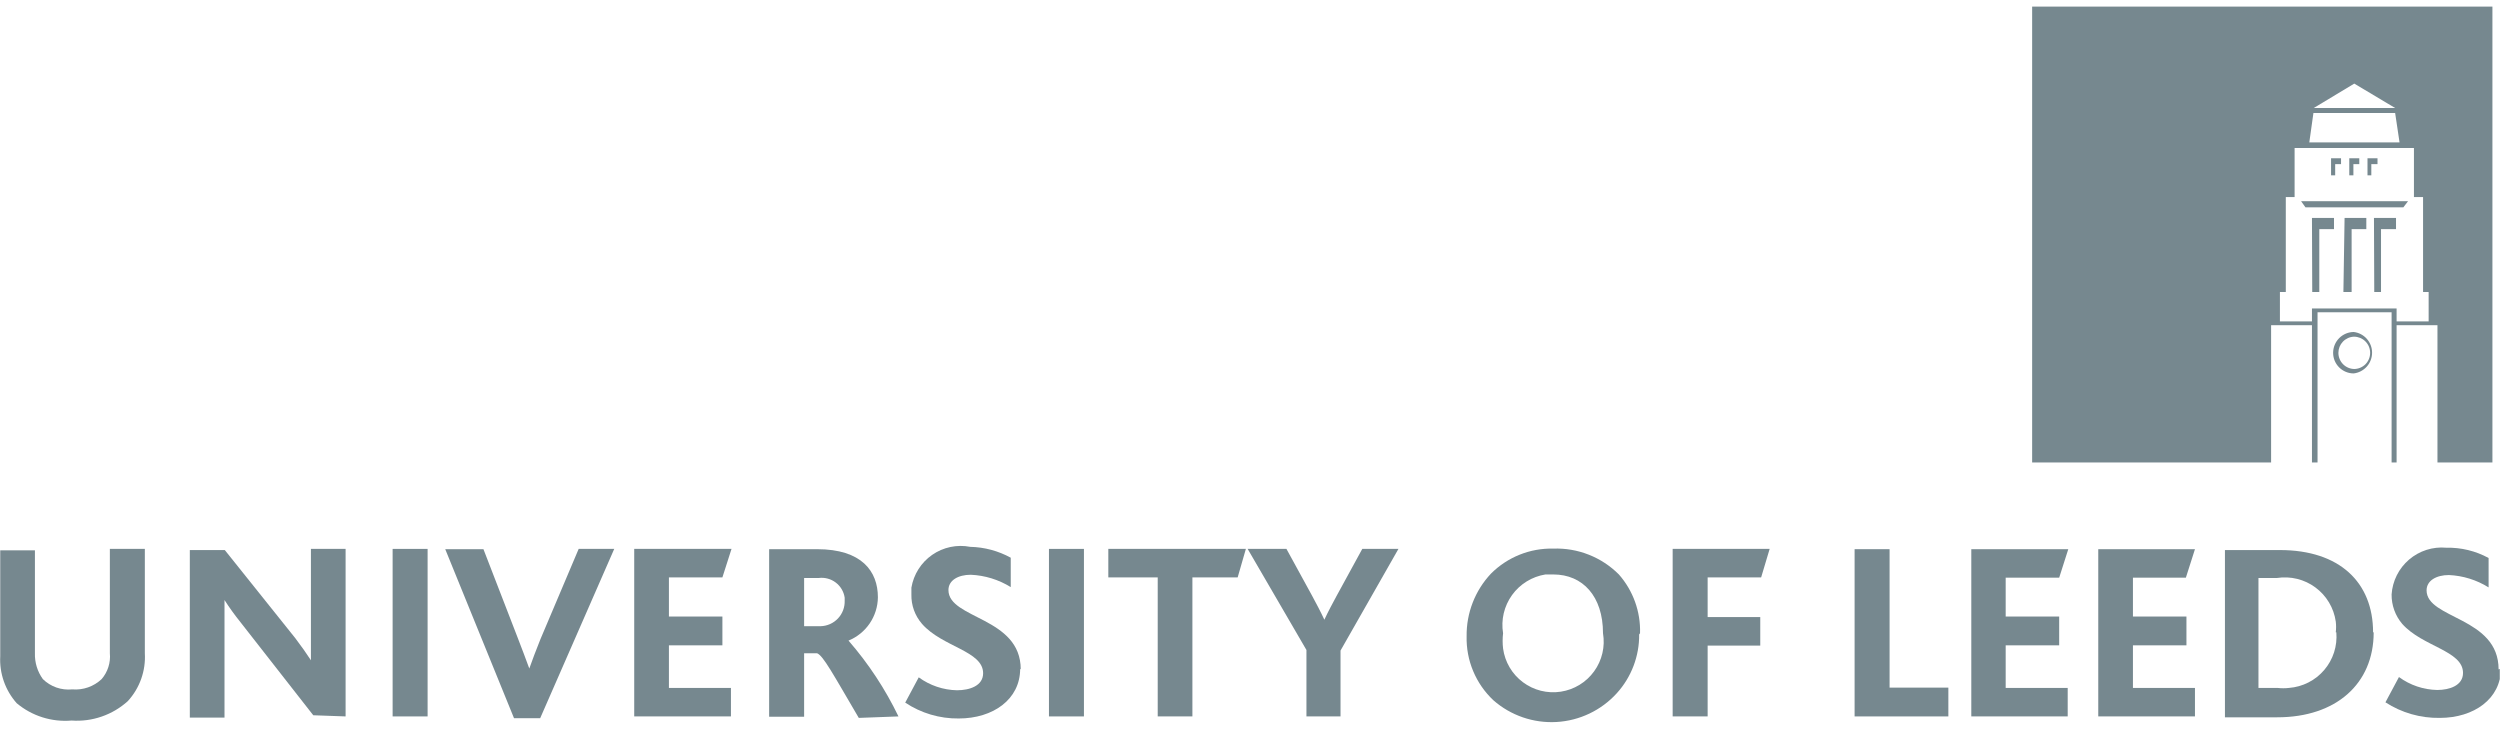 <svg width="125" height="37" viewBox="0 0 125 37" fill="none" xmlns="http://www.w3.org/2000/svg">
<g id="Leeds-1.svg" clip-path="url(#clip0_1_4783)">
<g id="Layer 2">
<g id="Layer 1">
<g id="Layer 2_2">
<g id="Capa 1">
<path id="Vector" d="M117.728 18.45C117.514 18.45 117.308 18.365 117.157 18.214C117.005 18.062 116.92 17.857 116.92 17.642C116.92 17.433 117.001 17.232 117.146 17.081C117.292 16.93 117.49 16.841 117.699 16.834C117.805 16.834 117.91 16.855 118.008 16.895C118.106 16.936 118.196 16.995 118.271 17.071C118.346 17.146 118.405 17.235 118.446 17.333C118.486 17.431 118.507 17.536 118.507 17.642C118.507 17.857 118.422 18.062 118.271 18.214C118.119 18.365 117.913 18.45 117.699 18.45M117.699 16.599C117.422 16.599 117.157 16.709 116.961 16.904C116.766 17.1 116.656 17.365 116.656 17.642C116.656 17.915 116.764 18.177 116.957 18.369C117.15 18.562 117.412 18.671 117.684 18.671C117.938 18.641 118.172 18.518 118.341 18.328C118.511 18.137 118.604 17.89 118.604 17.635C118.604 17.379 118.511 17.133 118.341 16.942C118.172 16.751 117.938 16.629 117.684 16.599M115.612 14.6H115.965V11.455H116.7V10.896H115.598L115.612 14.6ZM116.759 8.207H117.052V7.913H116.553V8.766H116.759V8.207ZM117.17 14.6H117.581V11.455H118.316V10.896H117.229L117.17 14.6ZM115.274 10.367H120.168L120.403 10.059H115.054L115.274 10.367ZM118.713 14.6H119.051V11.455H119.801V10.896H118.698L118.713 14.6ZM121.432 16.07H119.83V15.423H115.598V16.07H113.996V14.6H114.29V9.853H114.73V7.399H120.697V9.853H121.153V14.6H121.432V16.07ZM115.671 5.65H119.757L119.977 7.12H115.465L115.671 5.65ZM117.714 4.18L119.757 5.4H115.686L117.714 4.18ZM101.607 0.33V23.124H113.555V16.261H115.598V23.124H115.877V15.614H119.58V23.124H119.83V16.261H121.873V23.124H124.621V0.33H101.607ZM117.67 8.207H117.964V7.913H117.464V8.766H117.67V8.207ZM118.566 8.207H118.875V7.913H118.375V8.766H118.566V8.207Z" fill="#76888F"/>
<path id="Vector_2" d="M7.242 32.559V27.445H5.493V32.662C5.515 32.894 5.49 33.128 5.419 33.35C5.349 33.572 5.234 33.778 5.082 33.955C4.887 34.139 4.655 34.28 4.402 34.369C4.149 34.457 3.88 34.492 3.612 34.469C3.345 34.496 3.074 34.464 2.82 34.376C2.566 34.287 2.335 34.143 2.143 33.955C1.871 33.579 1.732 33.125 1.746 32.662V27.518H0.012V32.809C-0.034 33.67 0.262 34.515 0.835 35.16C1.6 35.801 2.588 36.113 3.583 36.027C4.092 36.063 4.603 35.995 5.085 35.828C5.568 35.662 6.011 35.399 6.39 35.057C6.685 34.735 6.913 34.357 7.059 33.946C7.205 33.534 7.268 33.098 7.242 32.662" fill="#76888F"/>
<path id="Vector_3" d="M17.28 35.821V27.445H15.546V33.014C15.325 32.676 15.09 32.338 14.767 31.912L11.24 27.503H9.491V35.88H11.225V30.002C11.47 30.384 11.735 30.751 12.019 31.104L15.663 35.763L17.28 35.821Z" fill="#76888F"/>
<path id="Vector_4" d="M21.38 27.445H19.631V35.821H21.38V27.445Z" fill="#76888F"/>
<path id="Vector_5" d="M30.712 27.445H28.934L27.023 31.956C26.803 32.515 26.612 33 26.465 33.426C26.289 32.956 26.098 32.426 25.877 31.868L24.172 27.459H22.262L25.701 35.91H27.009L30.712 27.445Z" fill="#76888F"/>
<path id="Vector_6" d="M36.547 35.821V34.396H33.446V32.265H36.12V30.825H33.446V28.87H36.12L36.576 27.445H31.711V35.821H36.547Z" fill="#76888F"/>
<path id="Vector_7" d="M42.234 30.031C42.24 30.194 42.213 30.357 42.156 30.51C42.098 30.663 42.011 30.803 41.899 30.922C41.786 31.041 41.652 31.137 41.503 31.203C41.353 31.27 41.192 31.306 41.029 31.31H40.206V28.899H40.941C41.242 28.862 41.547 28.944 41.788 29.128C42.03 29.312 42.19 29.583 42.234 29.884V30.031ZM44.923 35.821C44.263 34.452 43.423 33.177 42.425 32.03C42.855 31.854 43.224 31.555 43.485 31.171C43.746 30.787 43.889 30.334 43.895 29.869C43.895 28.561 43.086 27.459 40.852 27.459H38.457V35.836H40.206V32.662H40.852C41.161 32.779 41.661 33.72 42.939 35.895L44.923 35.821Z" fill="#76888F"/>
<path id="Vector_8" d="M51.037 33.47C51.037 30.839 47.422 30.957 47.422 29.502C47.422 29.017 47.907 28.738 48.539 28.738C49.247 28.769 49.935 28.982 50.537 29.355V27.885C49.915 27.544 49.219 27.357 48.509 27.342C48.182 27.278 47.845 27.281 47.518 27.35C47.192 27.419 46.883 27.553 46.609 27.743C46.335 27.933 46.102 28.177 45.923 28.459C45.745 28.741 45.625 29.055 45.57 29.384V29.723C45.557 30.261 45.746 30.785 46.099 31.192C47.113 32.353 49.156 32.544 49.156 33.661C49.156 34.293 48.48 34.513 47.848 34.513C47.16 34.499 46.493 34.273 45.937 33.867L45.261 35.131C46.053 35.659 46.985 35.935 47.936 35.924C49.656 35.924 51.008 34.969 51.008 33.441" fill="#76888F"/>
<path id="Vector_9" d="M54.197 27.445H52.448V35.821H54.197V27.445Z" fill="#76888F"/>
<path id="Vector_10" d="M62.294 27.445H55.416V28.87H57.886V35.821H59.62V28.87H61.883L62.294 27.445Z" fill="#76888F"/>
<path id="Vector_11" d="M69.922 27.445H68.114L66.821 29.811C66.63 30.163 66.394 30.604 66.218 30.986C66.042 30.604 65.792 30.134 65.601 29.781L64.322 27.445H62.382L65.322 32.5V35.821H67.026V32.529L69.922 27.445Z" fill="#76888F"/>
<path id="Vector_12" d="M80.15 31.662C80.206 31.993 80.196 32.332 80.12 32.658C80.044 32.985 79.904 33.293 79.707 33.565C79.511 33.837 79.263 34.068 78.976 34.242C78.69 34.417 78.372 34.533 78.04 34.584C77.709 34.635 77.37 34.619 77.045 34.538C76.719 34.456 76.414 34.311 76.145 34.11C75.876 33.909 75.65 33.657 75.48 33.368C75.31 33.079 75.199 32.759 75.154 32.427C75.124 32.173 75.124 31.916 75.154 31.662C75.099 31.33 75.111 30.991 75.187 30.663C75.264 30.336 75.405 30.027 75.602 29.753C75.798 29.48 76.047 29.249 76.333 29.072C76.619 28.895 76.938 28.777 77.27 28.723H77.667C79.136 28.723 80.15 29.811 80.15 31.662ZM82.002 31.662C82.035 30.584 81.657 29.533 80.944 28.723C80.516 28.294 80.004 27.957 79.44 27.735C78.876 27.512 78.272 27.409 77.667 27.43C77.09 27.416 76.516 27.52 75.981 27.735C75.445 27.95 74.959 28.271 74.551 28.679C73.754 29.525 73.317 30.647 73.331 31.809C73.316 32.407 73.427 33.002 73.658 33.554C73.888 34.106 74.233 34.603 74.669 35.013C75.538 35.776 76.672 36.166 77.827 36.1C78.982 36.034 80.064 35.517 80.841 34.66C81.57 33.856 81.969 32.807 81.958 31.721" fill="#76888F"/>
<path id="Vector_13" d="M88.483 27.445H83.633V35.821H85.382V32.279H88.013V30.854H85.382V28.87H88.057L88.483 27.445Z" fill="#76888F"/>
<path id="Vector_14" d="M97.418 35.821V34.381H94.479V27.459H92.73V35.821H97.418Z" fill="#76888F"/>
<path id="Vector_15" d="M103.385 35.821V34.396H100.284V32.265H102.959V30.825H100.284V28.885H102.959L103.414 27.459H98.565V35.821H103.385Z" fill="#76888F"/>
<path id="Vector_16" d="M109.748 35.821V34.396H106.647V32.265H109.322V30.825H106.647V28.885H109.293L109.748 27.459H104.913V35.821H109.748Z" fill="#76888F"/>
<path id="Vector_17" d="M116.817 31.618C116.845 31.956 116.806 32.296 116.703 32.619C116.599 32.942 116.432 33.241 116.212 33.499C115.992 33.757 115.723 33.97 115.421 34.123C115.119 34.277 114.789 34.37 114.451 34.396C114.261 34.418 114.068 34.418 113.878 34.396H112.923V28.899H113.849C114.185 28.847 114.528 28.863 114.858 28.944C115.188 29.025 115.499 29.171 115.772 29.374C116.046 29.576 116.276 29.83 116.45 30.122C116.625 30.414 116.739 30.738 116.788 31.075C116.81 31.255 116.81 31.438 116.788 31.618M118.654 31.618C118.654 29.12 116.979 27.503 113.996 27.503H111.247V35.865H113.863C116.803 35.865 118.684 34.19 118.684 31.618" fill="#76888F"/>
<path id="Vector_18" d="M124.93 33.47C124.93 30.839 121.329 30.957 121.329 29.517C121.329 29.032 121.814 28.752 122.446 28.752C123.149 28.784 123.833 28.996 124.43 29.37V27.9C123.782 27.546 123.052 27.369 122.314 27.386C121.98 27.355 121.644 27.392 121.324 27.494C121.005 27.596 120.71 27.761 120.455 27.978C120.2 28.196 119.992 28.462 119.841 28.762C119.691 29.061 119.602 29.388 119.58 29.722C119.574 30.26 119.762 30.782 120.109 31.192C121.123 32.338 123.151 32.529 123.151 33.646C123.151 34.278 122.475 34.499 121.858 34.499C121.17 34.484 120.503 34.259 119.948 33.852L119.272 35.116C120.08 35.64 121.027 35.911 121.99 35.895C123.695 35.895 125.047 34.94 125.047 33.426" fill="#76888F"/>
</g>
</g>
</g>
</g>
</g>
<defs>
<clipPath id="clip0_1_4783">
<rect width="124.977" height="35.8" fill="white" transform="translate(0.012 0.33)"/>
</clipPath>
</defs>
</svg>
